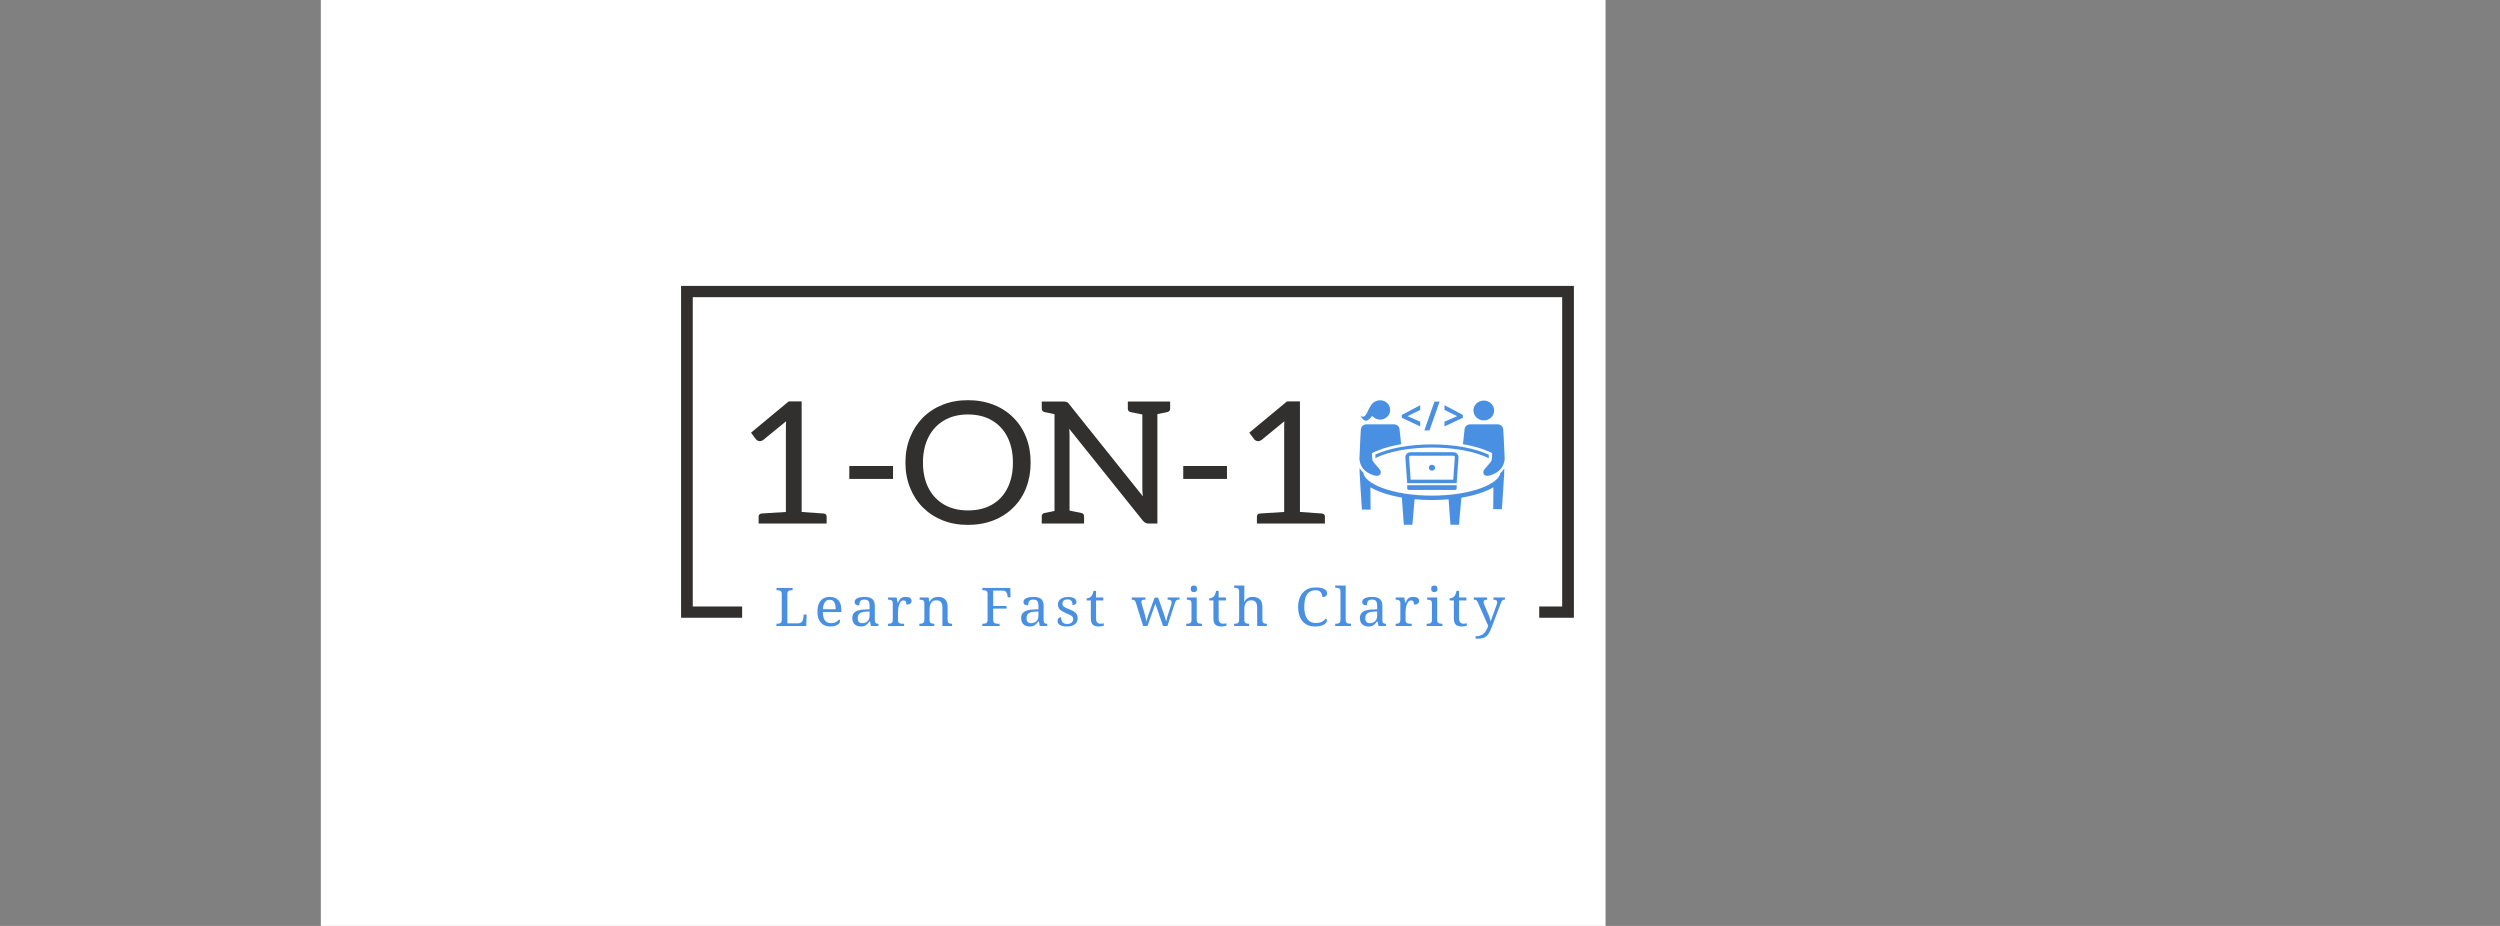 <?xml version="1.0" encoding="UTF-8" standalone="no" ?>
<!DOCTYPE svg PUBLIC "-//W3C//DTD SVG 1.1//EN" "http://www.w3.org/Graphics/SVG/1.1/DTD/svg11.dtd">
<svg xmlns="http://www.w3.org/2000/svg" xmlns:xlink="http://www.w3.org/1999/xlink" version="1.1" width="1080" height="400" viewBox="0 0 1080 400" xml:space="preserve">
<rect x="0" y="0" width="1080" height="400" fill="#808080" stroke="none"/>
<desc>Created with Fabric.js 5.2.4</desc>
<defs>
</defs>
<g transform="matrix(1 0 0 1 540 200)" id="dc26388a-7e15-4913-8002-c99d43afaa31"  >
<rect style="stroke: none; stroke-width: 1; stroke-dasharray: none; stroke-linecap: butt; stroke-dashoffset: 0; stroke-linejoin: miter; stroke-miterlimit: 4; fill: rgb(255,255,255); fill-rule: nonzero; opacity: 1; visibility: hidden;" vector-effect="non-scaling-stroke"  x="-540" y="-200" rx="0" ry="0" width="1080" height="400" />
</g>
<g transform="matrix(Infinity NaN NaN Infinity 0 0)" id="ec09b3ad-73ee-4ae5-a02f-7b3de5bb1071"  >
</g>
<g transform="matrix(0.37 0 0 0.37 416.1 200)"  >
<rect style="stroke: none; stroke-width: 1; stroke-dasharray: none; stroke-linecap: butt; stroke-dashoffset: 0; stroke-linejoin: miter; stroke-miterlimit: 4; fill: rgb(255,255,255); fill-rule: nonzero; opacity: 1;" vector-effect="non-scaling-stroke"  x="-750" y="-750" rx="0" ry="0" width="1500" height="1500" />
</g>
<g transform="matrix(1.04 0 0 1 487.07 195.19)"  >
<path style="stroke: none; stroke-width: 1; stroke-dasharray: none; stroke-linecap: butt; stroke-dashoffset: 0; stroke-linejoin: miter; stroke-miterlimit: 10; fill: rgb(49,48,46); fill-rule: nonzero; opacity: 1;" vector-effect="non-scaling-stroke"  transform=" translate(-197.76, -123.6)" d="M 12.324 195.281 L 12.324 51.919 L 383.196 51.919 L 383.196 195.281 L 368.79 195.281 L 368.79 190.415 L 378.33 190.415 L 378.33 56.785 L 17.19 56.785 L 17.19 190.415 L 37.695 190.415 L 37.695 195.281 z" stroke-linecap="round" />
</g>
<g transform="matrix(0.48 0 0 0.46 492.78 264.44)" id="text-1"  >
<path style="stroke: none; stroke-width: 1; stroke-dasharray: none; stroke-linecap: butt; stroke-dashoffset: 0; stroke-linejoin: miter; stroke-miterlimit: 10; fill: rgb(74,144,226); fill-rule: nonzero; opacity: 1;" vector-effect="non-scaling-stroke"  transform=" translate(-329.7, 13)" d="M 28.7 0 L 1.9 0 L 1.9 -2.1 L 2.55 -2.1 C 3.317 -2.1 4.01 -2.183 4.63 -2.35 C 5.243 -2.517 5.733 -2.86 6.1 -3.38 C 6.467 -3.893 6.65 -4.667 6.65 -5.7 L 6.65 -5.7 L 6.65 -30 C 6.65 -31.067 6.467 -31.85 6.1 -32.35 C 5.733 -32.85 5.243 -33.183 4.63 -33.35 C 4.01 -33.517 3.317 -33.6 2.55 -33.6 L 2.55 -33.6 L 1.9 -33.6 L 1.9 -35.7 L 16.45 -35.7 L 16.45 -33.6 L 15.8 -33.6 C 15.067 -33.6 14.393 -33.527 13.78 -33.38 C 13.16 -33.227 12.66 -32.91 12.28 -32.43 C 11.893 -31.943 11.7 -31.2 11.7 -30.2 L 11.7 -30.2 L 11.7 -2.5 L 21.55 -2.5 C 22.55 -2.5 23.36 -2.727 23.98 -3.18 C 24.593 -3.627 25.05 -4.2 25.35 -4.9 C 25.65 -5.6 25.85 -6.3 25.95 -7 L 25.95 -7 L 26.45 -10.75 L 29.05 -10.75 z M 50.37 0.5 L 50.37 0.5 C 46.737 0.5 43.897 -0.7 41.85 -3.1 C 39.797 -5.5 38.77 -8.867 38.77 -13.2 L 38.77 -13.2 C 38.77 -17.867 39.737 -21.383 41.67 -23.75 C 43.603 -26.117 46.337 -27.3 49.87 -27.3 L 49.87 -27.3 C 53.103 -27.3 55.647 -26.3 57.5 -24.3 C 59.347 -22.3 60.27 -19.317 60.27 -15.35 L 60.27 -15.35 L 60.27 -13.05 L 43.62 -13.05 C 43.687 -9.417 44.347 -6.777 45.6 -5.13 C 46.847 -3.477 48.67 -2.65 51.07 -2.65 L 51.07 -2.65 C 52.803 -2.65 54.28 -3.01 55.5 -3.73 C 56.713 -4.443 57.62 -5.25 58.22 -6.15 L 58.22 -6.15 C 58.453 -6.05 58.67 -5.85 58.87 -5.55 C 59.07 -5.25 59.17 -4.883 59.17 -4.45 L 59.17 -4.45 C 59.17 -3.783 58.853 -3.067 58.22 -2.3 C 57.587 -1.533 56.62 -0.877 55.32 -0.33 C 54.02 0.223 52.37 0.5 50.37 0.5 z M 43.72 -15.75 L 55.22 -15.75 C 55.22 -18.417 54.813 -20.56 54 -22.18 C 53.18 -23.793 51.77 -24.6 49.77 -24.6 L 49.77 -24.6 C 47.937 -24.6 46.513 -23.843 45.5 -22.33 C 44.48 -20.81 43.887 -18.617 43.72 -15.75 z M 77.9 0.5 L 77.9 0.5 C 76.433 0.5 75.107 0.207 73.92 -0.38 C 72.74 -0.96 71.817 -1.843 71.15 -3.03 C 70.483 -4.21 70.15 -5.7 70.15 -7.5 L 70.15 -7.5 C 70.15 -10.167 71.09 -12.133 72.97 -13.4 C 74.857 -14.667 77.717 -15.367 81.55 -15.5 L 81.55 -15.5 L 85.7 -15.65 L 85.7 -18.65 C 85.7 -19.85 85.6 -20.91 85.4 -21.83 C 85.2 -22.743 84.767 -23.467 84.1 -24 C 83.433 -24.533 82.417 -24.8 81.05 -24.8 L 81.05 -24.8 C 79.783 -24.8 78.817 -24.567 78.15 -24.1 C 77.483 -23.633 77.04 -22.993 76.82 -22.18 C 76.607 -21.36 76.5 -20.417 76.5 -19.35 L 76.5 -19.35 C 75.1 -19.35 74.04 -19.593 73.32 -20.08 C 72.607 -20.56 72.25 -21.367 72.25 -22.5 L 72.25 -22.5 C 72.25 -23.667 72.657 -24.6 73.47 -25.3 C 74.29 -26 75.383 -26.51 76.75 -26.83 C 78.117 -27.143 79.617 -27.3 81.25 -27.3 L 81.25 -27.3 C 84.317 -27.3 86.607 -26.65 88.12 -25.35 C 89.64 -24.05 90.4 -21.817 90.4 -18.65 L 90.4 -18.65 L 90.4 -5.7 C 90.4 -4.767 90.5 -4.043 90.7 -3.53 C 90.9 -3.01 91.233 -2.643 91.7 -2.43 C 92.167 -2.21 92.767 -2.1 93.5 -2.1 L 93.5 -2.1 L 93.65 -2.1 L 93.65 -2.6645352591003757e-15 L 86.9 -2.6645352591003757e-15 L 86.1 -4.3 L 85.7 -4.3 C 85 -3.367 84.317 -2.543 83.65 -1.83 C 82.983 -1.11 82.207 -0.543 81.32 -0.13 C 80.44 0.29 79.3 0.5 77.9 0.5 z M 79.05 -2.6 L 79.05 -2.6 C 80.417 -2.6 81.59 -2.883 82.57 -3.45 C 83.557 -4.017 84.323 -4.827 84.87 -5.88 C 85.423 -6.927 85.7 -8.15 85.7 -9.55 L 85.7 -9.55 L 85.7 -13.6 L 82.5 -13.45 C 80.6 -13.383 79.107 -13.1 78.02 -12.6 C 76.94 -12.1 76.167 -11.41 75.7 -10.53 C 75.233 -9.643 75 -8.55 75 -7.25 L 75 -7.25 C 75 -6.217 75.15 -5.357 75.45 -4.67 C 75.75 -3.99 76.2 -3.477 76.8 -3.13 C 77.4 -2.777 78.15 -2.6 79.05 -2.6 z M 116.77 0 L 102.32 0 L 102.32 -2.1 L 102.47 -2.1 C 103.237 -2.1 103.93 -2.183 104.55 -2.35 C 105.163 -2.517 105.653 -2.86 106.02 -3.38 C 106.387 -3.893 106.57 -4.667 106.57 -5.7 L 106.57 -5.7 L 106.57 -21.3 C 106.57 -22.3 106.38 -23.043 106 -23.53 C 105.613 -24.01 105.113 -24.327 104.5 -24.48 C 103.88 -24.627 103.203 -24.7 102.47 -24.7 L 102.47 -24.7 L 102.32 -24.7 L 102.32 -26.8 L 110.02 -26.8 L 110.97 -21.85 L 111.22 -21.85 C 111.653 -22.85 112.12 -23.767 112.62 -24.6 C 113.12 -25.433 113.787 -26.093 114.62 -26.58 C 115.453 -27.06 116.603 -27.3 118.07 -27.3 L 118.07 -27.3 C 119.903 -27.3 121.263 -26.983 122.15 -26.35 C 123.03 -25.717 123.47 -24.817 123.47 -23.65 L 123.47 -23.65 C 123.47 -22.617 123.113 -21.767 122.4 -21.1 C 121.68 -20.433 120.487 -20.1 118.82 -20.1 L 118.82 -20.1 C 118.82 -21.467 118.62 -22.46 118.22 -23.08 C 117.82 -23.693 117.137 -24 116.17 -24 L 116.17 -24 C 115.237 -24 114.453 -23.633 113.82 -22.9 C 113.187 -22.167 112.687 -21.233 112.32 -20.1 C 111.953 -18.967 111.687 -17.79 111.52 -16.57 C 111.353 -15.357 111.27 -14.267 111.27 -13.3 L 111.27 -13.3 L 111.27 -5.45 C 111.27 -4.483 111.463 -3.76 111.85 -3.28 C 112.23 -2.793 112.73 -2.477 113.35 -2.33 C 113.963 -2.177 114.637 -2.1 115.37 -2.1 L 115.37 -2.1 L 116.77 -2.1 z M 143.94 0 L 130.49 0 L 130.49 -2.1 L 130.89 -2.1 C 131.657 -2.1 132.35 -2.183 132.97 -2.35 C 133.583 -2.517 134.073 -2.86 134.44 -3.38 C 134.807 -3.893 134.99 -4.667 134.99 -5.7 L 134.99 -5.7 L 134.99 -21.3 C 134.99 -22.3 134.807 -23.043 134.44 -23.53 C 134.073 -24.01 133.59 -24.327 132.99 -24.48 C 132.39 -24.627 131.723 -24.7 130.99 -24.7 L 130.99 -24.7 L 130.74 -24.7 L 130.74 -26.8 L 138.84 -26.8 L 139.49 -22.75 L 139.74 -22.75 C 140.773 -24.617 141.933 -25.843 143.22 -26.43 C 144.5 -27.01 145.94 -27.3 147.54 -27.3 L 147.54 -27.3 C 150.173 -27.3 152.233 -26.527 153.72 -24.98 C 155.2 -23.427 155.94 -20.933 155.94 -17.5 L 155.94 -17.5 L 155.94 -5.7 C 155.94 -4.667 156.1 -3.893 156.42 -3.38 C 156.733 -2.86 157.173 -2.517 157.74 -2.35 C 158.307 -2.183 158.957 -2.1 159.69 -2.1 L 159.69 -2.1 L 159.94 -2.1 L 159.94 3.9968028886505635e-15 L 151.24 3.9968028886505635e-15 L 151.24 -17.25 C 151.24 -19.417 150.833 -21.1 150.02 -22.3 C 149.2 -23.5 147.773 -24.1 145.74 -24.1 L 145.74 -24.1 C 144.24 -24.1 143.05 -23.727 142.17 -22.98 C 141.283 -22.227 140.65 -21.233 140.27 -20 C 139.883 -18.767 139.69 -17.433 139.69 -16 L 139.69 -16 L 139.69 -5.45 C 139.69 -4.483 139.873 -3.76 140.24 -3.28 C 140.607 -2.793 141.09 -2.477 141.69 -2.33 C 142.29 -2.177 142.957 -2.1 143.69 -2.1 L 143.69 -2.1 L 143.94 -2.1 z M 202.69 0 L 187.14 0 L 187.14 -2.1 L 187.79 -2.1 C 188.523 -2.1 189.2 -2.177 189.82 -2.33 C 190.433 -2.477 190.933 -2.793 191.32 -3.28 C 191.7 -3.76 191.89 -4.483 191.89 -5.45 L 191.89 -5.45 L 191.89 -30.2 C 191.89 -31.2 191.7 -31.943 191.32 -32.43 C 190.933 -32.91 190.433 -33.227 189.82 -33.38 C 189.2 -33.527 188.523 -33.6 187.79 -33.6 L 187.79 -33.6 L 187.14 -33.6 L 187.14 -35.7 L 212.34 -35.7 L 212.59 -26.95 L 209.99 -26.95 L 209.74 -29.1 C 209.607 -30.233 209.2 -31.2 208.52 -32 C 207.833 -32.8 206.707 -33.2 205.14 -33.2 L 205.14 -33.2 L 196.94 -33.2 L 196.94 -18.75 L 208.99 -18.75 L 208.99 -16.3 L 196.94 -16.3 L 196.94 -5.7 C 196.94 -4.667 197.123 -3.893 197.49 -3.38 C 197.857 -2.86 198.357 -2.517 198.99 -2.35 C 199.623 -2.183 200.307 -2.1 201.04 -2.1 L 201.04 -2.1 L 202.69 -2.1 z M 229.86 0.5 L 229.86 0.5 C 228.393 0.5 227.07 0.207 225.89 -0.38 C 224.703 -0.96 223.777 -1.843 223.11 -3.03 C 222.443 -4.21 222.11 -5.7 222.11 -7.5 L 222.11 -7.5 C 222.11 -10.167 223.053 -12.133 224.94 -13.4 C 226.82 -14.667 229.677 -15.367 233.51 -15.5 L 233.51 -15.5 L 237.66 -15.65 L 237.66 -18.65 C 237.66 -19.85 237.56 -20.91 237.36 -21.83 C 237.16 -22.743 236.727 -23.467 236.06 -24 C 235.393 -24.533 234.377 -24.8 233.01 -24.8 L 233.01 -24.8 C 231.743 -24.8 230.777 -24.567 230.11 -24.1 C 229.443 -23.633 229.003 -22.993 228.79 -22.18 C 228.57 -21.36 228.46 -20.417 228.46 -19.35 L 228.46 -19.35 C 227.06 -19.35 226.003 -19.593 225.29 -20.08 C 224.57 -20.56 224.21 -21.367 224.21 -22.5 L 224.21 -22.5 C 224.21 -23.667 224.62 -24.6 225.44 -25.3 C 226.253 -26 227.343 -26.51 228.71 -26.83 C 230.077 -27.143 231.577 -27.3 233.21 -27.3 L 233.21 -27.3 C 236.277 -27.3 238.57 -26.65 240.09 -25.35 C 241.603 -24.05 242.36 -21.817 242.36 -18.65 L 242.36 -18.65 L 242.36 -5.7 C 242.36 -4.767 242.46 -4.043 242.66 -3.53 C 242.86 -3.01 243.193 -2.643 243.66 -2.43 C 244.127 -2.21 244.727 -2.1 245.46 -2.1 L 245.46 -2.1 L 245.61 -2.1 L 245.61 -2.6645352591003757e-15 L 238.86 -2.6645352591003757e-15 L 238.06 -4.3 L 237.66 -4.3 C 236.96 -3.367 236.277 -2.543 235.61 -1.83 C 234.943 -1.11 234.17 -0.543 233.29 -0.13 C 232.403 0.29 231.26 0.5 229.86 0.5 z M 231.01 -2.6 L 231.01 -2.6 C 232.377 -2.6 233.553 -2.883 234.54 -3.45 C 235.52 -4.017 236.287 -4.827 236.84 -5.88 C 237.387 -6.927 237.66 -8.15 237.66 -9.55 L 237.66 -9.55 L 237.66 -13.6 L 234.46 -13.45 C 232.56 -13.383 231.07 -13.1 229.99 -12.6 C 228.903 -12.1 228.127 -11.41 227.66 -10.53 C 227.193 -9.643 226.96 -8.55 226.96 -7.25 L 226.96 -7.25 C 226.96 -6.217 227.11 -5.357 227.41 -4.67 C 227.71 -3.99 228.16 -3.477 228.76 -3.13 C 229.36 -2.777 230.11 -2.6 231.01 -2.6 z M 263.14 0.5 L 263.14 0.5 C 261.473 0.5 260.023 0.3 258.79 -0.1 C 257.557 -0.5 256.597 -1.093 255.91 -1.88 C 255.23 -2.66 254.89 -3.633 254.89 -4.8 L 254.89 -4.8 C 254.89 -5.7 255.073 -6.4 255.44 -6.9 C 255.807 -7.4 256.23 -7.75 256.71 -7.95 C 257.197 -8.15 257.64 -8.25 258.04 -8.25 L 258.04 -8.25 C 258.04 -6.517 258.43 -5.027 259.21 -3.78 C 259.997 -2.527 261.407 -1.9 263.44 -1.9 L 263.44 -1.9 C 265.207 -1.9 266.563 -2.327 267.51 -3.18 C 268.463 -4.027 268.94 -5.117 268.94 -6.45 L 268.94 -6.45 C 268.94 -7.283 268.763 -7.967 268.41 -8.5 C 268.063 -9.033 267.447 -9.56 266.56 -10.08 C 265.68 -10.593 264.423 -11.2 262.79 -11.9 L 262.79 -11.9 C 261.09 -12.667 259.68 -13.41 258.56 -14.13 C 257.447 -14.843 256.613 -15.677 256.06 -16.63 C 255.513 -17.577 255.24 -18.767 255.24 -20.2 L 255.24 -20.2 C 255.24 -22.467 256.097 -24.21 257.81 -25.43 C 259.53 -26.643 261.807 -27.25 264.64 -27.25 L 264.64 -27.25 C 266.24 -27.25 267.58 -27.043 268.66 -26.63 C 269.747 -26.21 270.563 -25.65 271.11 -24.95 C 271.663 -24.25 271.94 -23.483 271.94 -22.65 L 271.94 -22.65 C 271.94 -21.75 271.63 -21.027 271.01 -20.48 C 270.397 -19.927 269.507 -19.65 268.34 -19.65 L 268.34 -19.65 C 268.34 -21.317 267.99 -22.617 267.29 -23.55 C 266.59 -24.483 265.507 -24.95 264.04 -24.95 L 264.04 -24.95 C 262.34 -24.95 261.123 -24.577 260.39 -23.83 C 259.657 -23.077 259.29 -22.117 259.29 -20.95 L 259.29 -20.95 C 259.29 -19.683 259.763 -18.71 260.71 -18.03 C 261.663 -17.343 263.257 -16.55 265.49 -15.65 L 265.49 -15.65 C 267.257 -14.917 268.69 -14.183 269.79 -13.45 C 270.89 -12.717 271.697 -11.867 272.21 -10.9 C 272.73 -9.933 272.99 -8.75 272.99 -7.35 L 272.99 -7.35 C 272.99 -4.75 272.09 -2.793 270.29 -1.48 C 268.49 -0.16 266.107 0.5 263.14 0.5 z M 292.06 0.5 L 292.06 0.5 C 289.527 0.5 287.687 -0.077 286.54 -1.23 C 285.387 -2.377 284.81 -4.383 284.81 -7.25 L 284.81 -7.25 L 284.81 -23.95 L 281.01 -23.95 L 281.01 -25.95 C 281.61 -25.95 282.277 -26.077 283.01 -26.33 C 283.743 -26.577 284.377 -26.983 284.91 -27.55 L 284.91 -27.55 C 285.477 -28.15 285.943 -28.883 286.31 -29.75 C 286.677 -30.617 286.977 -31.683 287.21 -32.95 L 287.21 -32.95 L 289.51 -32.95 L 289.51 -26.8 L 296.06 -26.8 L 296.06 -23.95 L 289.51 -23.95 L 289.51 -7.1 C 289.51 -5.4 289.86 -4.15 290.56 -3.35 C 291.26 -2.55 292.177 -2.15 293.31 -2.15 L 293.31 -2.15 C 293.91 -2.15 294.46 -2.183 294.96 -2.25 C 295.46 -2.317 295.977 -2.4 296.51 -2.5 L 296.51 -2.5 L 296.51 -0.3 C 296.077 -0.1 295.427 0.083 294.56 0.25 C 293.693 0.417 292.86 0.5 292.06 0.5 z M 331.86 0 L 325.31 -22.05 C 325.077 -22.75 324.8 -23.293 324.48 -23.68 C 324.167 -24.06 323.8 -24.327 323.38 -24.48 C 322.967 -24.627 322.427 -24.7 321.76 -24.7 L 321.76 -24.7 L 321.61 -24.7 L 321.61 -26.8 L 333.96 -26.8 L 333.96 -24.7 L 333.31 -24.7 C 332.31 -24.7 331.56 -24.56 331.06 -24.28 C 330.56 -23.993 330.31 -23.433 330.31 -22.6 L 330.31 -22.6 C 330.31 -22.333 330.35 -22 330.43 -21.6 C 330.517 -21.2 330.61 -20.817 330.71 -20.45 L 330.71 -20.45 L 333.06 -12.05 C 333.293 -11.25 333.517 -10.36 333.73 -9.38 C 333.95 -8.393 334.16 -7.46 334.36 -6.58 C 334.56 -5.693 334.71 -4.967 334.81 -4.4 L 334.81 -4.4 L 334.96 -4.4 C 335.06 -4.967 335.217 -5.65 335.43 -6.45 C 335.65 -7.25 335.9 -8.1 336.18 -9 C 336.467 -9.9 336.743 -10.75 337.01 -11.55 L 337.01 -11.55 L 342.21 -26.65 L 345.36 -26.65 L 350.36 -11.85 C 350.56 -11.25 350.767 -10.61 350.98 -9.93 C 351.2 -9.243 351.41 -8.55 351.61 -7.85 C 351.81 -7.15 351.993 -6.5 352.16 -5.9 C 352.327 -5.3 352.443 -4.8 352.51 -4.4 L 352.51 -4.4 L 352.66 -4.4 C 352.827 -5.233 353.067 -6.26 353.38 -7.48 C 353.7 -8.693 354.11 -10.1 354.61 -11.7 L 354.61 -11.7 L 357.11 -19.75 C 357.243 -20.183 357.35 -20.643 357.43 -21.13 C 357.517 -21.61 357.56 -21.983 357.56 -22.25 L 357.56 -22.25 C 357.56 -23.117 357.283 -23.743 356.73 -24.13 C 356.183 -24.51 355.36 -24.7 354.26 -24.7 L 354.26 -24.7 L 353.91 -24.7 L 353.91 -26.8 L 364.61 -26.8 L 364.61 -24.7 L 363.96 -24.7 C 363.327 -24.7 362.793 -24.61 362.36 -24.43 C 361.927 -24.243 361.543 -23.867 361.21 -23.3 C 360.877 -22.733 360.543 -21.9 360.21 -20.8 L 360.21 -20.8 L 353.76 0 L 349.76 0 L 342.91 -20.9 L 335.81 0 z M 384.88 0 L 370.68 0 L 370.68 -2.1 L 371.33 -2.1 C 372.063 -2.1 372.74 -2.177 373.36 -2.33 C 373.973 -2.477 374.473 -2.793 374.86 -3.28 C 375.24 -3.76 375.43 -4.483 375.43 -5.45 L 375.43 -5.45 L 375.43 -21.3 C 375.43 -22.3 375.24 -23.043 374.86 -23.53 C 374.473 -24.01 373.973 -24.327 373.36 -24.48 C 372.74 -24.627 372.063 -24.7 371.33 -24.7 L 371.33 -24.7 L 371.18 -24.7 L 371.18 -26.8 L 380.13 -26.8 L 380.13 -5.7 C 380.13 -4.667 380.313 -3.893 380.68 -3.38 C 381.047 -2.86 381.547 -2.517 382.18 -2.35 C 382.813 -2.183 383.497 -2.1 384.23 -2.1 L 384.23 -2.1 L 384.88 -2.1 z M 377.58 -31.8 L 377.58 -31.8 C 376.78 -31.8 376.107 -32.033 375.56 -32.5 C 375.007 -32.967 374.73 -33.767 374.73 -34.9 L 374.73 -34.9 C 374.73 -36.067 375.007 -36.877 375.56 -37.33 C 376.107 -37.777 376.78 -38 377.58 -38 L 377.58 -38 C 378.347 -38 379.013 -37.777 379.58 -37.33 C 380.147 -36.877 380.43 -36.067 380.43 -34.9 L 380.43 -34.9 C 380.43 -33.767 380.147 -32.967 379.58 -32.5 C 379.013 -32.033 378.347 -31.8 377.58 -31.8 z M 402.4 0.5 L 402.4 0.5 C 399.867 0.5 398.027 -0.077 396.88 -1.23 C 395.727 -2.377 395.15 -4.383 395.15 -7.25 L 395.15 -7.25 L 395.15 -23.95 L 391.35 -23.95 L 391.35 -25.95 C 391.95 -25.95 392.617 -26.077 393.35 -26.33 C 394.083 -26.577 394.717 -26.983 395.25 -27.55 L 395.25 -27.55 C 395.817 -28.15 396.283 -28.883 396.65 -29.75 C 397.017 -30.617 397.317 -31.683 397.55 -32.95 L 397.55 -32.95 L 399.85 -32.95 L 399.85 -26.8 L 406.4 -26.8 L 406.4 -23.95 L 399.85 -23.95 L 399.85 -7.1 C 399.85 -5.4 400.2 -4.15 400.9 -3.35 C 401.6 -2.55 402.517 -2.15 403.65 -2.15 L 403.65 -2.15 C 404.25 -2.15 404.8 -2.183 405.3 -2.25 C 405.8 -2.317 406.317 -2.4 406.85 -2.5 L 406.85 -2.5 L 406.85 -0.3 C 406.417 -0.1 405.767 0.083 404.9 0.25 C 404.033 0.417 403.2 0.5 402.4 0.5 z M 427.23 0 L 413.78 0 L 413.78 -2.1 L 414.18 -2.1 C 414.947 -2.1 415.637 -2.183 416.25 -2.35 C 416.87 -2.517 417.363 -2.86 417.73 -3.38 C 418.097 -3.893 418.28 -4.667 418.28 -5.7 L 418.28 -5.7 L 418.28 -32.5 C 418.28 -33.5 418.087 -34.243 417.7 -34.73 C 417.32 -35.21 416.82 -35.527 416.2 -35.68 C 415.587 -35.827 414.913 -35.9 414.18 -35.9 L 414.18 -35.9 L 413.78 -35.9 L 413.78 -38 L 422.98 -38 L 422.98 -27 C 422.98 -26.4 422.963 -25.777 422.93 -25.13 C 422.897 -24.477 422.863 -23.917 422.83 -23.45 C 422.797 -22.983 422.78 -22.75 422.78 -22.75 L 422.78 -22.75 L 423.03 -22.75 C 423.53 -23.75 424.137 -24.593 424.85 -25.28 C 425.57 -25.96 426.387 -26.467 427.3 -26.8 C 428.22 -27.133 429.247 -27.3 430.38 -27.3 L 430.38 -27.3 C 433.247 -27.3 435.437 -26.527 436.95 -24.98 C 438.47 -23.427 439.23 -20.933 439.23 -17.5 L 439.23 -17.5 L 439.23 -5.7 C 439.23 -4.667 439.397 -3.893 439.73 -3.38 C 440.063 -2.86 440.52 -2.517 441.1 -2.35 C 441.687 -2.183 442.347 -2.1 443.08 -2.1 L 443.08 -2.1 L 443.23 -2.1 L 443.23 4.440892098500626e-16 L 434.53 4.440892098500626e-16 L 434.53 -17.25 C 434.53 -19.417 434.12 -21.1 433.3 -22.3 C 432.487 -23.5 431.063 -24.1 429.03 -24.1 L 429.03 -24.1 C 427.663 -24.1 426.53 -23.767 425.63 -23.1 C 424.73 -22.433 424.063 -21.493 423.63 -20.28 C 423.197 -19.06 422.98 -17.633 422.98 -16 L 422.98 -16 L 422.98 -5.45 C 422.98 -4.483 423.17 -3.76 423.55 -3.28 C 423.937 -2.793 424.437 -2.477 425.05 -2.33 C 425.67 -2.177 426.347 -2.1 427.08 -2.1 L 427.08 -2.1 L 427.23 -2.1 z M 486.57 0.5 L 486.57 0.5 C 483.27 0.5 480.487 -0.267 478.22 -1.8 C 475.953 -3.333 474.247 -5.473 473.1 -8.22 C 471.947 -10.973 471.37 -14.2 471.37 -17.9 L 471.37 -17.9 C 471.37 -21.5 471.98 -24.677 473.2 -27.43 C 474.413 -30.177 476.213 -32.327 478.6 -33.88 C 480.98 -35.427 483.92 -36.2 487.42 -36.2 L 487.42 -36.2 C 489.687 -36.2 491.57 -35.96 493.07 -35.48 C 494.57 -34.993 495.687 -34.327 496.42 -33.48 C 497.153 -32.627 497.52 -31.667 497.52 -30.6 L 497.52 -30.6 C 497.52 -29.533 497.103 -28.683 496.27 -28.05 C 495.437 -27.417 494.403 -27.1 493.17 -27.1 L 493.17 -27.1 C 493.17 -28.133 492.987 -29.143 492.62 -30.13 C 492.253 -31.11 491.647 -31.927 490.8 -32.58 C 489.947 -33.227 488.787 -33.55 487.32 -33.55 L 487.32 -33.55 C 484.82 -33.55 482.803 -32.943 481.27 -31.73 C 479.737 -30.51 478.63 -28.733 477.95 -26.4 C 477.263 -24.067 476.92 -21.233 476.92 -17.9 L 476.92 -17.9 C 476.92 -14.933 477.28 -12.31 478 -10.03 C 478.713 -7.743 479.837 -5.967 481.37 -4.7 C 482.903 -3.433 484.887 -2.8 487.32 -2.8 L 487.32 -2.8 C 488.953 -2.8 490.337 -3 491.47 -3.4 C 492.603 -3.8 493.563 -4.327 494.35 -4.98 C 495.13 -5.627 495.803 -6.317 496.37 -7.05 L 496.37 -7.05 C 496.637 -6.883 496.863 -6.643 497.05 -6.33 C 497.23 -6.01 497.32 -5.6 497.32 -5.1 L 497.32 -5.1 C 497.32 -4.467 497.103 -3.827 496.67 -3.18 C 496.237 -2.527 495.587 -1.927 494.72 -1.38 C 493.853 -0.827 492.747 -0.377 491.4 -0.03 C 490.047 0.323 488.437 0.5 486.57 0.5 z M 518.95 0 L 504.75 0 L 504.75 -2.1 L 505.4 -2.1 C 506.167 -2.1 506.857 -2.183 507.47 -2.35 C 508.09 -2.517 508.583 -2.86 508.95 -3.38 C 509.317 -3.893 509.5 -4.667 509.5 -5.7 L 509.5 -5.7 L 509.5 -32.5 C 509.5 -33.5 509.307 -34.243 508.92 -34.73 C 508.54 -35.21 508.04 -35.527 507.42 -35.68 C 506.807 -35.827 506.133 -35.9 505.4 -35.9 L 505.4 -35.9 L 504.75 -35.9 L 504.75 -38 L 514.2 -38 L 514.2 -5.7 C 514.2 -4.667 514.383 -3.893 514.75 -3.38 C 515.117 -2.86 515.617 -2.517 516.25 -2.35 C 516.883 -2.183 517.567 -2.1 518.3 -2.1 L 518.3 -2.1 L 518.95 -2.1 z M 534.72 0.5 L 534.72 0.5 C 533.253 0.5 531.93 0.207 530.75 -0.38 C 529.563 -0.96 528.637 -1.843 527.97 -3.03 C 527.303 -4.21 526.97 -5.7 526.97 -7.5 L 526.97 -7.5 C 526.97 -10.167 527.913 -12.133 529.8 -13.4 C 531.68 -14.667 534.537 -15.367 538.37 -15.5 L 538.37 -15.5 L 542.52 -15.65 L 542.52 -18.65 C 542.52 -19.85 542.42 -20.91 542.22 -21.83 C 542.02 -22.743 541.587 -23.467 540.92 -24 C 540.253 -24.533 539.237 -24.8 537.87 -24.8 L 537.87 -24.8 C 536.603 -24.8 535.637 -24.567 534.97 -24.1 C 534.303 -23.633 533.863 -22.993 533.65 -22.18 C 533.43 -21.36 533.32 -20.417 533.32 -19.35 L 533.32 -19.35 C 531.92 -19.35 530.863 -19.593 530.15 -20.08 C 529.43 -20.56 529.07 -21.367 529.07 -22.5 L 529.07 -22.5 C 529.07 -23.667 529.48 -24.6 530.3 -25.3 C 531.113 -26 532.203 -26.51 533.57 -26.83 C 534.937 -27.143 536.437 -27.3 538.07 -27.3 L 538.07 -27.3 C 541.137 -27.3 543.43 -26.65 544.95 -25.35 C 546.463 -24.05 547.22 -21.817 547.22 -18.65 L 547.22 -18.65 L 547.22 -5.7 C 547.22 -4.767 547.32 -4.043 547.52 -3.53 C 547.72 -3.01 548.053 -2.643 548.52 -2.43 C 548.987 -2.21 549.587 -2.1 550.32 -2.1 L 550.32 -2.1 L 550.47 -2.1 L 550.47 -2.6645352591003757e-15 L 543.72 -2.6645352591003757e-15 L 542.92 -4.3 L 542.52 -4.3 C 541.82 -3.367 541.137 -2.543 540.47 -1.83 C 539.803 -1.11 539.03 -0.543 538.15 -0.13 C 537.263 0.29 536.12 0.5 534.72 0.5 z M 535.87 -2.6 L 535.87 -2.6 C 537.237 -2.6 538.413 -2.883 539.4 -3.45 C 540.38 -4.017 541.147 -4.827 541.7 -5.88 C 542.247 -6.927 542.52 -8.15 542.52 -9.55 L 542.52 -9.55 L 542.52 -13.6 L 539.32 -13.45 C 537.42 -13.383 535.93 -13.1 534.85 -12.6 C 533.763 -12.1 532.987 -11.41 532.52 -10.53 C 532.053 -9.643 531.82 -8.55 531.82 -7.25 L 531.82 -7.25 C 531.82 -6.217 531.97 -5.357 532.27 -4.67 C 532.57 -3.99 533.02 -3.477 533.62 -3.13 C 534.22 -2.777 534.97 -2.6 535.87 -2.6 z M 573.59 0 L 559.14 0 L 559.14 -2.1 L 559.29 -2.1 C 560.057 -2.1 560.75 -2.183 561.37 -2.35 C 561.983 -2.517 562.473 -2.86 562.84 -3.38 C 563.207 -3.893 563.39 -4.667 563.39 -5.7 L 563.39 -5.7 L 563.39 -21.3 C 563.39 -22.3 563.2 -23.043 562.82 -23.53 C 562.433 -24.01 561.933 -24.327 561.32 -24.48 C 560.7 -24.627 560.023 -24.7 559.29 -24.7 L 559.29 -24.7 L 559.14 -24.7 L 559.14 -26.8 L 566.84 -26.8 L 567.79 -21.85 L 568.04 -21.85 C 568.473 -22.85 568.94 -23.767 569.44 -24.6 C 569.94 -25.433 570.607 -26.093 571.44 -26.58 C 572.273 -27.06 573.423 -27.3 574.89 -27.3 L 574.89 -27.3 C 576.723 -27.3 578.083 -26.983 578.97 -26.35 C 579.85 -25.717 580.29 -24.817 580.29 -23.65 L 580.29 -23.65 C 580.29 -22.617 579.933 -21.767 579.22 -21.1 C 578.5 -20.433 577.307 -20.1 575.64 -20.1 L 575.64 -20.1 C 575.64 -21.467 575.44 -22.46 575.04 -23.08 C 574.64 -23.693 573.957 -24 572.99 -24 L 572.99 -24 C 572.057 -24 571.273 -23.633 570.64 -22.9 C 570.007 -22.167 569.507 -21.233 569.14 -20.1 C 568.773 -18.967 568.507 -17.79 568.34 -16.57 C 568.173 -15.357 568.09 -14.267 568.09 -13.3 L 568.09 -13.3 L 568.09 -5.45 C 568.09 -4.483 568.283 -3.76 568.67 -3.28 C 569.05 -2.793 569.55 -2.477 570.17 -2.33 C 570.783 -2.177 571.457 -2.1 572.19 -2.1 L 572.19 -2.1 L 573.59 -2.1 z M 601.27 0 L 587.07 0 L 587.07 -2.1 L 587.72 -2.1 C 588.453 -2.1 589.127 -2.177 589.74 -2.33 C 590.36 -2.477 590.86 -2.793 591.24 -3.28 C 591.627 -3.76 591.82 -4.483 591.82 -5.45 L 591.82 -5.45 L 591.82 -21.3 C 591.82 -22.3 591.627 -23.043 591.24 -23.53 C 590.86 -24.01 590.36 -24.327 589.74 -24.48 C 589.127 -24.627 588.453 -24.7 587.72 -24.7 L 587.72 -24.7 L 587.57 -24.7 L 587.57 -26.8 L 596.52 -26.8 L 596.52 -5.7 C 596.52 -4.667 596.703 -3.893 597.07 -3.38 C 597.437 -2.86 597.937 -2.517 598.57 -2.35 C 599.203 -2.183 599.887 -2.1 600.62 -2.1 L 600.62 -2.1 L 601.27 -2.1 z M 593.97 -31.8 L 593.97 -31.8 C 593.17 -31.8 592.493 -32.033 591.94 -32.5 C 591.393 -32.967 591.12 -33.767 591.12 -34.9 L 591.12 -34.9 C 591.12 -36.067 591.393 -36.877 591.94 -37.33 C 592.493 -37.777 593.17 -38 593.97 -38 L 593.97 -38 C 594.737 -38 595.403 -37.777 595.97 -37.33 C 596.537 -36.877 596.82 -36.067 596.82 -34.9 L 596.82 -34.9 C 596.82 -33.767 596.537 -32.967 595.97 -32.5 C 595.403 -32.033 594.737 -31.8 593.97 -31.8 z M 618.79 0.5 L 618.79 0.5 C 616.257 0.5 614.417 -0.077 613.27 -1.23 C 612.117 -2.377 611.54 -4.383 611.54 -7.25 L 611.54 -7.25 L 611.54 -23.95 L 607.74 -23.95 L 607.74 -25.95 C 608.34 -25.95 609.007 -26.077 609.74 -26.33 C 610.473 -26.577 611.107 -26.983 611.64 -27.55 L 611.64 -27.55 C 612.207 -28.15 612.673 -28.883 613.04 -29.75 C 613.407 -30.617 613.707 -31.683 613.94 -32.95 L 613.94 -32.95 L 616.24 -32.95 L 616.24 -26.8 L 622.79 -26.8 L 622.79 -23.95 L 616.24 -23.95 L 616.24 -7.1 C 616.24 -5.4 616.59 -4.15 617.29 -3.35 C 617.99 -2.55 618.907 -2.15 620.04 -2.15 L 620.04 -2.15 C 620.64 -2.15 621.19 -2.183 621.69 -2.25 C 622.19 -2.317 622.707 -2.4 623.24 -2.5 L 623.24 -2.5 L 623.24 -0.3 C 622.807 -0.1 622.157 0.083 621.29 0.25 C 620.423 0.417 619.59 0.5 618.79 0.5 z M 631.16 12 L 631.16 9.65 C 632.86 9.65 634.327 9.4 635.56 8.9 C 636.793 8.4 637.843 7.71 638.71 6.83 C 639.577 5.943 640.31 4.9 640.91 3.7 C 641.51 2.5 642.01 1.2 642.41 -0.2 L 642.41 -0.2 L 633.16 -22.05 C 632.86 -22.75 632.56 -23.293 632.26 -23.68 C 631.96 -24.06 631.61 -24.327 631.21 -24.48 C 630.81 -24.627 630.277 -24.7 629.61 -24.7 L 629.61 -24.7 L 629.46 -24.7 L 629.46 -26.8 L 641.46 -26.8 L 641.46 -24.7 L 641.31 -24.7 C 640.31 -24.7 639.56 -24.51 639.06 -24.13 C 638.56 -23.743 638.31 -23.133 638.31 -22.3 L 638.31 -22.3 C 638.31 -22.033 638.343 -21.75 638.41 -21.45 C 638.477 -21.15 638.577 -20.817 638.71 -20.45 L 638.71 -20.45 L 642.36 -11.55 C 642.693 -10.783 643.02 -9.943 643.34 -9.03 C 643.653 -8.11 643.943 -7.233 644.21 -6.4 C 644.477 -5.567 644.66 -4.867 644.76 -4.3 L 644.76 -4.3 C 644.993 -5.267 645.303 -6.267 645.69 -7.3 C 646.07 -8.333 646.427 -9.35 646.76 -10.35 L 646.76 -10.35 L 650.11 -20.1 C 650.277 -20.5 650.393 -20.893 650.46 -21.28 C 650.527 -21.66 650.56 -21.983 650.56 -22.25 L 650.56 -22.25 C 650.56 -23.117 650.287 -23.743 649.74 -24.13 C 649.187 -24.51 648.36 -24.7 647.26 -24.7 L 647.26 -24.7 L 647.11 -24.7 L 647.11 -26.8 L 657.51 -26.8 L 657.51 -24.7 L 657.36 -24.7 C 656.727 -24.7 656.193 -24.6 655.76 -24.4 C 655.327 -24.2 654.953 -23.817 654.64 -23.25 C 654.32 -22.683 653.96 -21.867 653.56 -20.8 L 653.56 -20.8 L 645.96 0.2 C 645.093 2.633 644.26 4.617 643.46 6.15 C 642.66 7.683 641.77 8.877 640.79 9.73 C 639.803 10.577 638.577 11.167 637.11 11.5 C 635.643 11.833 633.81 12 631.61 12 L 631.61 12 z" stroke-linecap="round" />
</g>
<g transform="matrix(1.53 0 0 1.47 448.4 199.81)"  >
<path style="stroke: none; stroke-width: 1; stroke-dasharray: none; stroke-linecap: butt; stroke-dashoffset: 0; stroke-linejoin: miter; stroke-miterlimit: 4; fill: rgb(49,48,46); fill-rule: nonzero; opacity: 1;" vector-effect="non-scaling-stroke"  transform=" translate(-85.32, 17.93)" d="M 25.65 0 L 6.45 0 L 6.45 -2.05 Q 6.45 -2.85 7.3 -2.95 L 7.3 -2.95 L 14.15 -3.4 L 14.15 -27.85 Q 14.15 -28.4 14.15 -28.95 Q 14.15 -29.5 14.2 -30.05 L 14.2 -30.05 L 7.8 -24.6 Q 7.55 -24.4 7.3 -24.3 Q 7.05 -24.2 6.85 -24.2 L 6.85 -24.2 Q 6.45 -24.2 6.15 -24.38 Q 5.85 -24.55 5.7 -24.75 L 5.7 -24.75 L 4.3 -26.7 L 14.95 -35.9 L 18.6 -35.9 L 18.6 -3.4 L 24.8 -2.95 Q 25.65 -2.85 25.65 -2.05 L 25.65 -2.05 L 25.65 0 Z M 44.4 -13.1 L 32.05 -13.1 L 32.05 -16.9 L 44.4 -16.9 L 44.4 -13.1 Z M 65.55 0.4 L 65.55 0.4 Q 61.6 0.4 58.37 -0.95 Q 55.15 -2.3 52.8 -4.75 L 52.8 -4.75 Q 50.5 -7.15 49.2 -10.53 Q 47.9 -13.9 47.9 -17.9 L 47.9 -17.9 Q 47.9 -21.95 49.2 -25.3 Q 50.5 -28.65 52.8 -31.1 L 52.8 -31.1 Q 55.15 -33.55 58.37 -34.9 Q 61.6 -36.25 65.55 -36.25 L 65.55 -36.25 Q 69.5 -36.25 72.8 -34.9 Q 76.09 -33.55 78.4 -31.1 L 78.4 -31.1 Q 80.75 -28.65 82 -25.3 Q 83.25 -21.95 83.25 -17.9 L 83.25 -17.9 Q 83.25 -13.9 82 -10.53 Q 80.75 -7.15 78.4 -4.75 L 78.4 -4.75 Q 76.09 -2.3 72.8 -0.95 Q 69.5 0.4 65.55 0.4 Z M 65.55 -3.85 L 65.55 -3.85 Q 69.5 -3.85 72.34 -5.55 Q 75.2 -7.25 76.72 -10.43 Q 78.25 -13.6 78.25 -17.9 L 78.25 -17.9 Q 78.25 -22.2 76.72 -25.38 Q 75.2 -28.55 72.34 -30.3 Q 69.5 -32.05 65.55 -32.05 L 65.55 -32.05 Q 61.65 -32.05 58.8 -30.3 Q 55.95 -28.55 54.4 -25.38 Q 52.85 -22.2 52.85 -17.9 L 52.85 -17.9 Q 52.85 -13.6 54.4 -10.45 Q 55.95 -7.3 58.8 -5.58 Q 61.65 -3.85 65.55 -3.85 Z M 94.24 0 L 89.99 0 L 89.99 -35.85 L 92.49 -35.85 Q 93.14 -35.85 93.49 -35.7 Q 93.84 -35.55 94.19 -35 L 94.19 -35 L 114.94 -8 Q 114.84 -8.65 114.82 -9.28 Q 114.79 -9.9 114.79 -10.45 L 114.79 -10.45 L 114.79 -35.85 L 119.04 -35.85 L 119.04 0 L 116.59 0 Q 116.04 0 115.67 -0.2 Q 115.29 -0.4 114.89 -0.9 L 114.89 -0.9 L 94.14 -27.85 Q 94.19 -27.25 94.22 -26.65 Q 94.24 -26.05 94.24 -25.55 L 94.24 -25.55 L 94.24 0 Z M 91.49 0 L 86.39 0 L 86.39 -2.05 Q 86.39 -2.5 86.59 -2.78 Q 86.79 -3.05 87.19 -3.1 L 87.19 -3.1 L 90.94 -3.9 L 91.49 0 Z M 98.34 0 L 93.24 0 L 93.79 -3.9 L 97.54 -3.1 Q 97.94 -3.05 98.14 -2.78 Q 98.34 -2.5 98.34 -2.05 L 98.34 -2.05 L 98.34 0 Z M 86.39 -35.85 L 91.49 -35.85 L 90.94 -31.95 L 87.19 -32.75 Q 86.79 -32.85 86.59 -33.1 Q 86.39 -33.35 86.39 -33.8 L 86.39 -33.8 L 86.39 -35.85 Z M 110.69 -35.85 L 115.79 -35.85 L 115.24 -31.95 L 111.49 -32.75 Q 111.09 -32.85 110.89 -33.1 Q 110.69 -33.35 110.69 -33.8 L 110.69 -33.8 L 110.69 -35.85 Z M 117.54 -35.85 L 122.64 -35.85 L 122.64 -33.8 Q 122.64 -33.35 122.44 -33.1 Q 122.24 -32.85 121.84 -32.75 L 121.84 -32.75 L 118.09 -31.95 L 117.54 -35.85 Z M 138.69 -13.1 L 126.34 -13.1 L 126.34 -16.9 L 138.69 -16.9 L 138.69 -13.1 Z M 166.34 0 L 147.14 0 L 147.14 -2.05 Q 147.14 -2.85 147.99 -2.95 L 147.99 -2.95 L 154.84 -3.4 L 154.84 -27.85 Q 154.84 -28.4 154.84 -28.95 Q 154.84 -29.5 154.89 -30.05 L 154.89 -30.05 L 148.49 -24.6 Q 148.24 -24.4 147.99 -24.3 Q 147.74 -24.2 147.54 -24.2 L 147.54 -24.2 Q 147.14 -24.2 146.84 -24.38 Q 146.54 -24.55 146.39 -24.75 L 146.39 -24.75 L 144.99 -26.7 L 155.64 -35.9 L 159.29 -35.9 L 159.29 -3.4 L 165.49 -2.95 Q 166.34 -2.85 166.34 -2.05 L 166.34 -2.05 L 166.34 0 Z" stroke-linecap="round" />
</g>
<g transform="matrix(0.7 0 0 0.67 618.6 202.05)"  >
<path style="stroke: none; stroke-width: 1; stroke-dasharray: none; stroke-linecap: butt; stroke-dashoffset: 0; stroke-linejoin: miter; stroke-miterlimit: 4; fill: rgb(74,144,226); fill-rule: nonzero; opacity: 1;" vector-effect="non-scaling-stroke"  transform=" translate(-50.13, -57.94)" d="M 63.313 50.225 C 63.819 50.225 64.234 50.622 64.262 51.121 L 63.274 65.653 L 36.986 65.653 L 35.998 51.121 C 36.027 50.618 36.443 50.225 36.947 50.225 z M 63.313 47.947 L 36.948 47.947 C 35.165 47.948 33.72 49.393 33.719 51.176 L 34.858 67.932 L 65.403 67.932 L 66.542 51.176 C 66.541 49.393 65.096 47.948 63.313 47.947" stroke-linecap="round" />
</g>
<g transform="matrix(0.7 0 0 0.67 618.6 210.63)"  >
<path style="stroke: none; stroke-width: 1; stroke-dasharray: none; stroke-linecap: butt; stroke-dashoffset: 0; stroke-linejoin: miter; stroke-miterlimit: 4; fill: rgb(74,144,226); fill-rule: evenodd; opacity: 1;" vector-effect="non-scaling-stroke"  transform=" translate(-50.12, -70.73)" d="M 64.416 72.262 L 35.827 72.262 C 35.292 72.261 34.859 71.828 34.858 71.293 L 34.858 69.2 L 65.385 69.2 L 65.385 71.293 C 65.384 71.828 64.951 72.261 64.416 72.262" stroke-linecap="round" />
</g>
<g transform="matrix(0.7 0 0 0.67 618.6 202.05)"  >
<circle style="stroke: none; stroke-width: 1; stroke-dasharray: none; stroke-linecap: butt; stroke-dashoffset: 0; stroke-linejoin: miter; stroke-miterlimit: 4; fill: rgb(74,144,226); fill-rule: nonzero; opacity: 1;" vector-effect="non-scaling-stroke"  cx="0" cy="0" r="1.9" />
</g>
<g transform="matrix(0.7 0 0 0.67 641 177.33)"  >
<circle style="stroke: none; stroke-width: 1; stroke-dasharray: none; stroke-linecap: butt; stroke-dashoffset: 0; stroke-linejoin: miter; stroke-miterlimit: 4; fill: rgb(74,144,226); fill-rule: nonzero; opacity: 1;" vector-effect="non-scaling-stroke"  cx="0" cy="0" r="6.4" />
</g>
<g transform="matrix(0.7 0 0 0.67 596.29 194.44)"  >
<path style="stroke: none; stroke-width: 1; stroke-dasharray: none; stroke-linecap: butt; stroke-dashoffset: 0; stroke-linejoin: miter; stroke-miterlimit: 4; fill: rgb(74,144,226); fill-rule: nonzero; opacity: 1;" vector-effect="non-scaling-stroke"  transform=" translate(-18.31, -46.61)" d="M 31.199 42.809 L 30.164 33.025 C 29.949 31.303 28.486 30.01 26.75 30.008 L 9.798 29.989 C 8.016 29.987 6.527 31.345 6.365 33.12 C 6.363 31.947 5.725 42.579 5.423 52.328 C 5.419 52.465 5.424 52.599 5.445 52.734 C 5.97 56.194 7.318 60.642 14.369 62.907 C 18.586 64.261 19.483 60.919 17.865 58.927 C 16.277 56.973 14.858 55.424 13.902 54.026 C 13.009 52.72 13.181 49.002 13.211 48.549 C 14.448 47.827 16.58 46.947 17.529 46.566 C 21.543 44.952 26.18 43.709 31.199 42.809" stroke-linecap="round" />
</g>
<g transform="matrix(0.7 0 0 0.67 618.6 214.46)"  >
<path style="stroke: none; stroke-width: 1; stroke-dasharray: none; stroke-linecap: butt; stroke-dashoffset: 0; stroke-linejoin: miter; stroke-miterlimit: 4; fill: rgb(74,144,226); fill-rule: nonzero; opacity: 1;" vector-effect="non-scaling-stroke"  transform=" translate(-50.13, -76.43)" d="M 94.796 58.374 C 94.149 59.49 93.321 60.49 92.346 61.333 C 91.966 64.63 87.772 68.157 80.958 70.861 C 72.761 74.114 61.802 75.905 50.099 75.905 C 38.396 75.905 27.437 74.114 19.24 70.861 C 12.301 68.107 8.076 64.5 7.832 61.152 C 6.886 60.296 6.089 59.289 5.473 58.171 C 5.199 58.898 6.923 84.911 6.923 84.911 L 12.278 84.911 L 12.134 70.523 C 16.831 73.419 23.571 75.742 31.551 77.172 L 32.781 94.697 L 38.068 94.697 L 39.423 78.247 C 42.847 78.577 46.419 78.756 50.099 78.756 C 53.648 78.756 57.096 78.588 60.408 78.281 L 61.55 94.697 L 66.837 94.697 L 68.277 77.238 C 76.421 75.813 83.297 73.462 88.067 70.52 L 87.941 84.666 L 93.296 84.666 C 93.297 84.666 95.026 59.035 94.796 58.374" stroke-linecap="round" />
</g>
<g transform="matrix(0.7 0 0 0.67 641 194.44)"  >
<path style="stroke: none; stroke-width: 1; stroke-dasharray: none; stroke-linecap: butt; stroke-dashoffset: 0; stroke-linejoin: miter; stroke-miterlimit: 4; fill: rgb(74,144,226); fill-rule: nonzero; opacity: 1;" vector-effect="non-scaling-stroke"  transform=" translate(-82.07, -46.61)" d="M 69.186 42.809 L 70.221 33.025 C 70.436 31.303 71.899 30.01 73.635 30.008 L 90.587 29.99 C 92.369 29.988 93.858 31.346 94.02 33.121 C 94.022 31.948 94.66 42.58 94.962 52.329 C 94.966 52.466 94.961 52.6 94.94 52.735 C 94.415 56.195 93.067 60.643 86.016 62.908 C 81.799 64.262 80.902 60.92 82.52 58.928 C 84.108 56.974 85.527 55.425 86.483 54.027 C 87.376 52.721 87.204 49.003 87.174 48.55 C 85.937 47.828 83.805 46.948 82.856 46.567 C 78.842 44.952 74.205 43.709 69.186 42.809" stroke-linecap="round" />
</g>
<g transform="matrix(0.7 0 0 0.67 618.65 194.97)"  >
<path style="stroke: none; stroke-width: 1; stroke-dasharray: none; stroke-linecap: butt; stroke-dashoffset: 0; stroke-linejoin: miter; stroke-miterlimit: 4; fill: rgb(74,144,226); fill-rule: nonzero; opacity: 1;" vector-effect="non-scaling-stroke"  transform=" translate(-50.19, -47.4)" d="M 15.209 51.762 C 16.424 51.139 17.67 50.576 18.94 50.075 C 27.23 46.785 38.296 44.973 50.099 44.973 C 61.902 44.973 72.968 46.785 81.258 50.075 C 82.595 50.601 83.903 51.196 85.177 51.859 L 85.177 49.581 C 76.904 45.529 64.265 42.938 50.099 42.938 C 36.041 42.938 23.486 45.489 15.209 49.488 z" stroke-linecap="round" />
</g>
<g transform="matrix(0.7 0 0 0.67 594.12 177.33)"  >
<path style="stroke: none; stroke-width: 1; stroke-dasharray: none; stroke-linecap: butt; stroke-dashoffset: 0; stroke-linejoin: miter; stroke-miterlimit: 4; fill: rgb(74,144,226); fill-rule: nonzero; opacity: 1;" vector-effect="non-scaling-stroke"  transform=" translate(-15.21, -21.12)" d="M 15.768 15.02 C 16.346 14.773 16.959 14.616 17.585 14.553 C 20.992 14.215 24.028 16.721 24.369 20.153 C 24.71 23.585 22.226 26.643 18.819 26.981 C 16.657 27.196 14.646 26.26 13.377 24.671 C 11.655 26.118 9.469 30.843 6.016 24.465 C 10.428 28.001 10.274 16.932 15.768 15.02" stroke-linecap="round" />
</g>
<g transform="matrix(0.7 0 0 0.67 609.55 179.62)"  >
<path style="stroke: none; stroke-width: 1; stroke-dasharray: none; stroke-linecap: butt; stroke-dashoffset: 0; stroke-linejoin: miter; stroke-miterlimit: 4; fill: rgb(74,144,226); fill-rule: nonzero; opacity: 1;" vector-effect="non-scaling-stroke"  transform=" translate(-37.22, -24.53)" d="M 42.892 31.367 L 31.548 25.808 L 31.548 23.993 L 42.892 17.697 L 42.892 20.743 L 35.078 24.767 L 42.892 28.334 z" stroke-linecap="round" />
</g>
<g transform="matrix(0.7 0 0 0.67 618.62 179.71)"  >
<path style="stroke: none; stroke-width: 1; stroke-dasharray: none; stroke-linecap: butt; stroke-dashoffset: 0; stroke-linejoin: miter; stroke-miterlimit: 4; fill: rgb(74,144,226); fill-rule: nonzero; opacity: 1;" vector-effect="non-scaling-stroke"  transform=" translate(-50.16, -24.67)" d="M 54.851 15.387 L 48.626 33.944 L 45.462 33.944 L 51.687 15.387 z" stroke-linecap="round" />
</g>
<g transform="matrix(0.7 0 0 0.67 627.99 179.62)"  >
<path style="stroke: none; stroke-width: 1; stroke-dasharray: none; stroke-linecap: butt; stroke-dashoffset: 0; stroke-linejoin: miter; stroke-miterlimit: 4; fill: rgb(74,144,226); fill-rule: nonzero; opacity: 1;" vector-effect="non-scaling-stroke"  transform=" translate(-63.51, -24.53)" d="M 57.842 28.333 L 65.656 24.766 L 57.842 20.742 L 57.842 17.696 L 69.186 23.992 L 69.186 25.807 L 57.842 31.366 z" stroke-linecap="round" />
</g>
<g transform="matrix(1.07 0 0 1 481.04 199.81)"  >
<rect style="stroke: none; stroke-width: 1; stroke-dasharray: none; stroke-linecap: butt; stroke-dashoffset: 0; stroke-linejoin: miter; stroke-miterlimit: 4; fill: none; fill-rule: nonzero; opacity: 1;" vector-effect="non-scaling-stroke"  x="-185.436" y="-76.313" rx="0" ry="0" width="370.872" height="152.625" />
</g>
</svg>